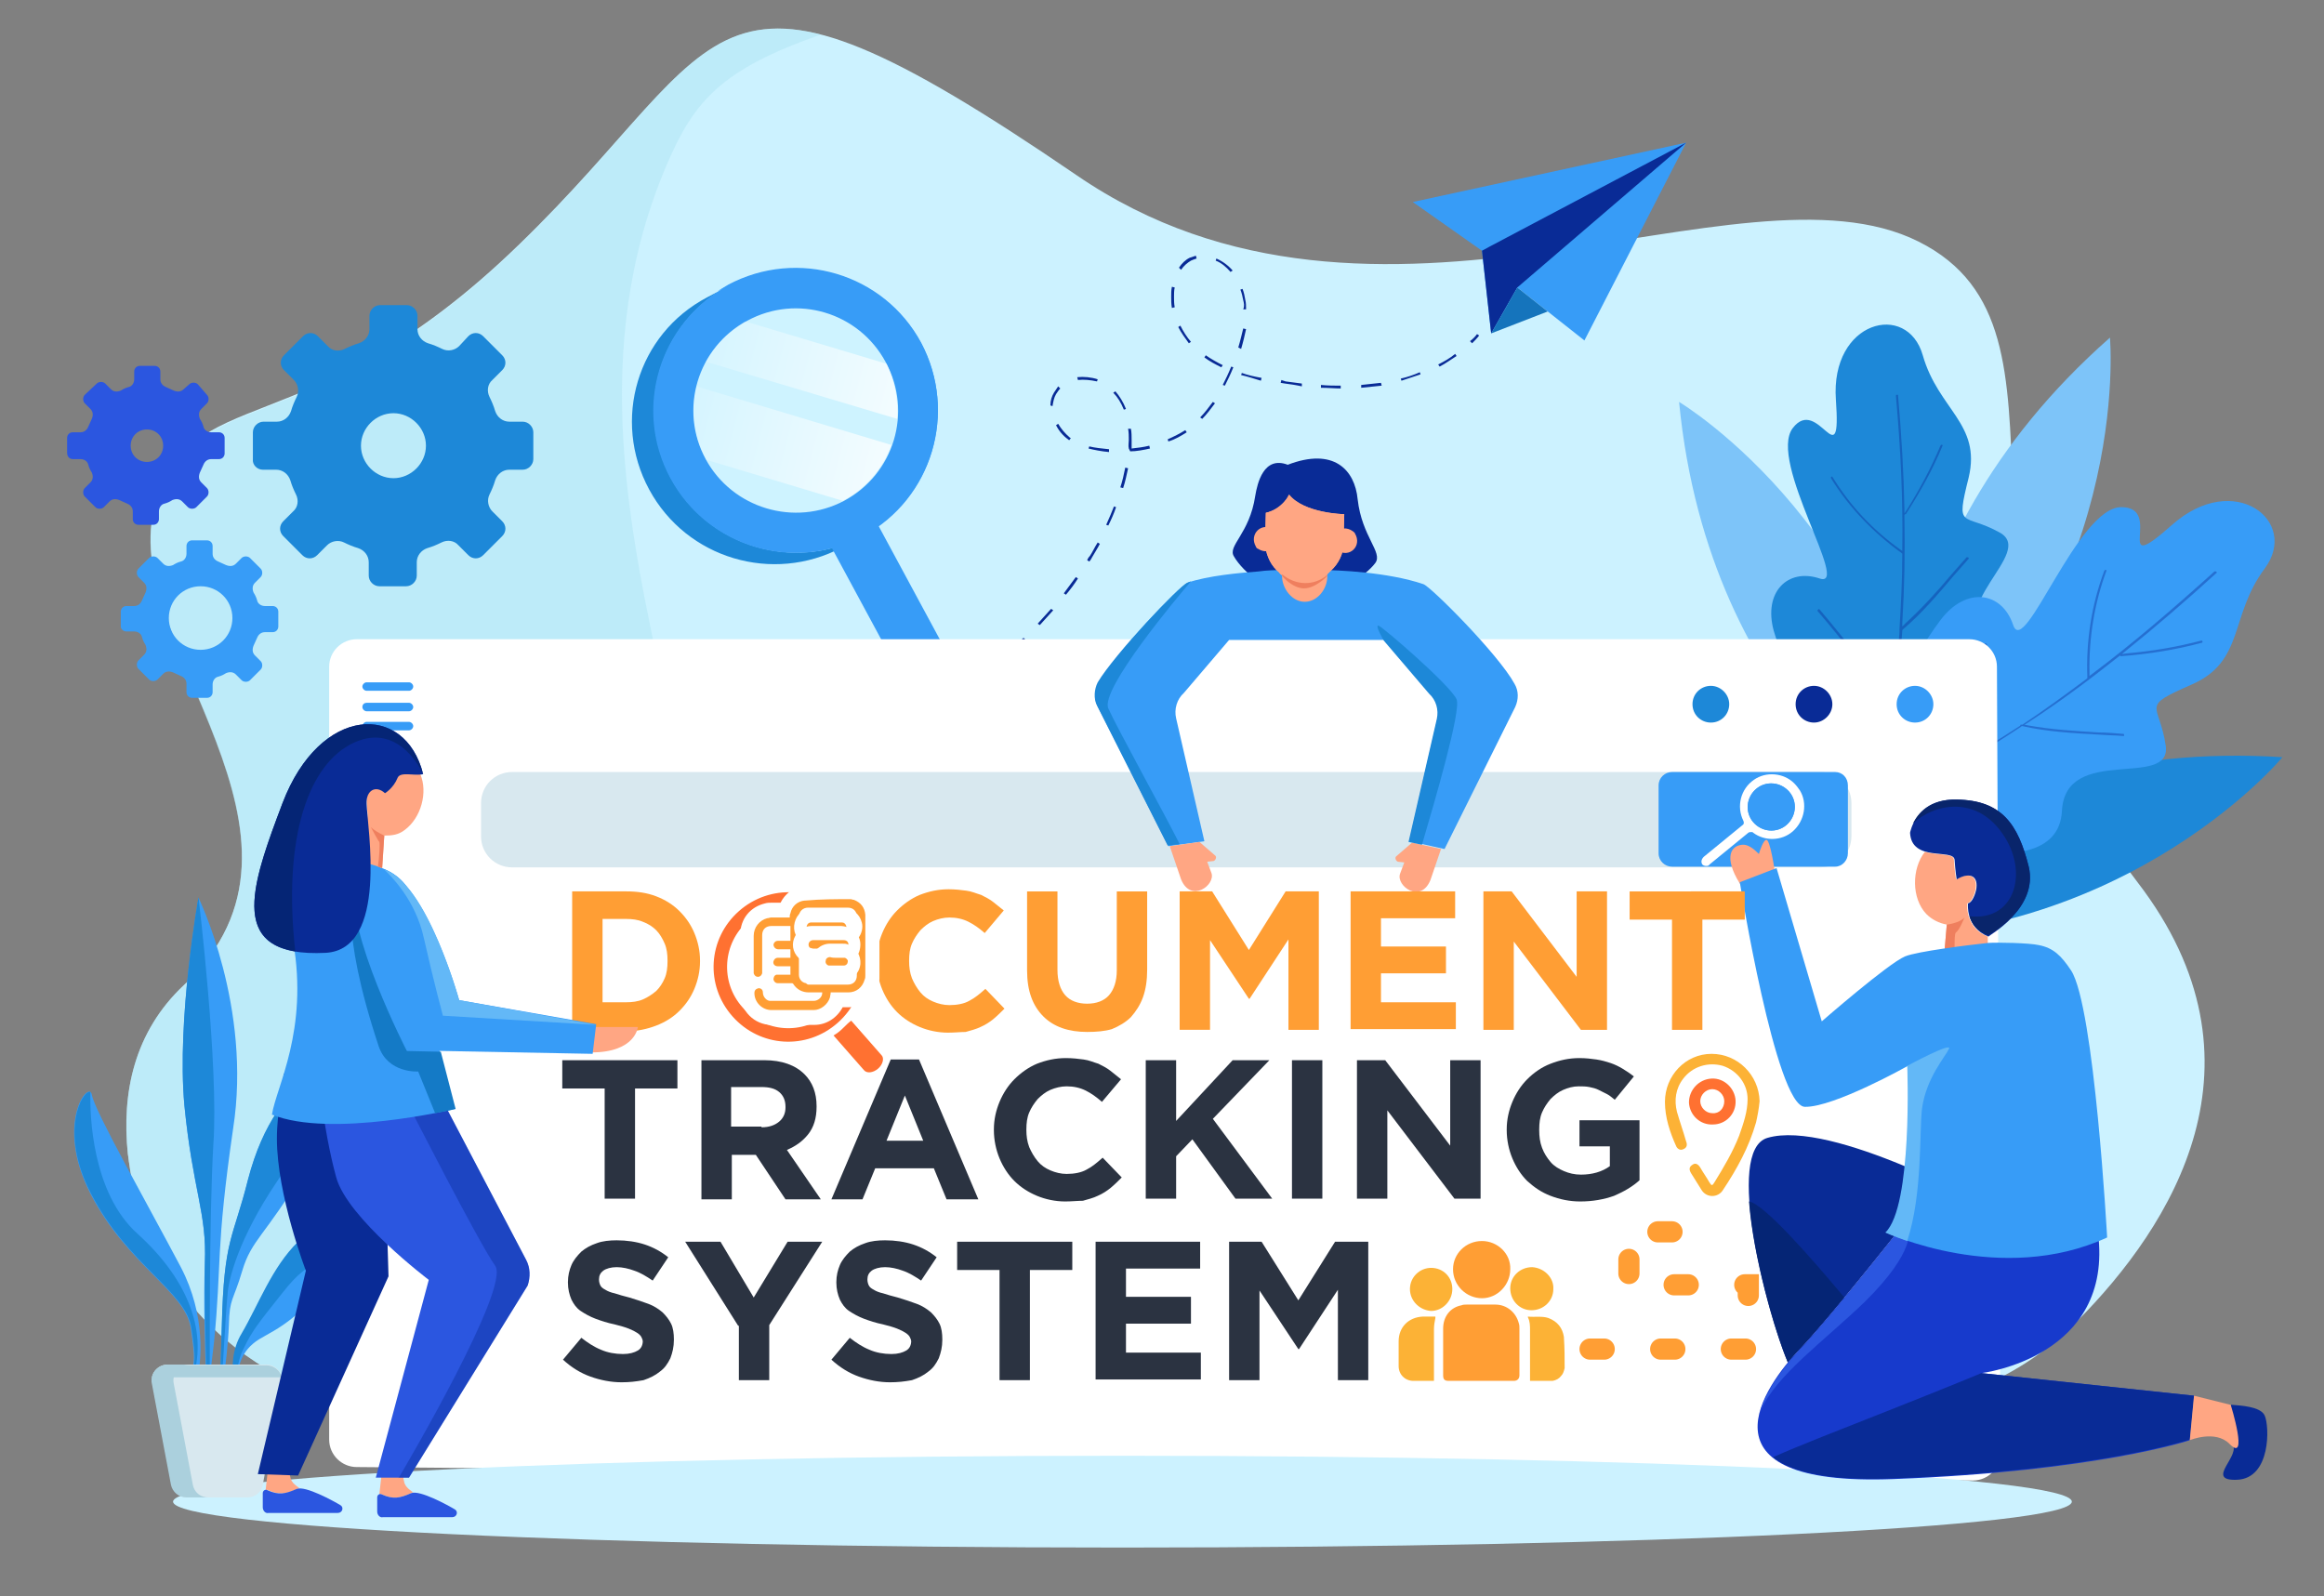 <?xml version="1.0" encoding="utf-8"?>
<!-- Generator: Adobe Illustrator 24.2.1, SVG Export Plug-In . SVG Version: 6.00 Build 0)  -->
<svg version="1.1" id="Layer_1" xmlns="http://www.w3.org/2000/svg" xmlns:xlink="http://www.w3.org/1999/xlink" x="0px" y="0px"
	 viewBox="0 0 329 226" style="enable-background:new 0 0 329 226;" xml:space="preserve">
<rect x="0" y="0" width="329" height="226" fill="#808080" stroke="none"/>
<style type="text/css">
	.st0{fill:#CCF2FF;}
	.st1{opacity:0.48;fill:#ADE4F2;}
	.st2{fill:#379CF7;}
	.st3{fill:#092B96;}
	.st4{fill:#1574BC;}
	.st5{fill:#1D88D8;}
	.st6{opacity:5.000000e-02;fill:#FFFFFF;}
	.st7{fill:url(#SVGID_1_);}
	.st8{fill:url(#SVGID_2_);}
	.st9{fill:#2B56E0;}
	.st10{fill:#7DC4F9;}
	.st11{opacity:0.39;fill:#092B96;}
	.st12{fill:#FFFFFF;}
	.st13{fill:#D8E8EF;}
	.st14{fill-rule:evenodd;clip-rule:evenodd;fill:#379CF7;}
	.st15{fill-rule:evenodd;clip-rule:evenodd;fill:#092B96;}
	.st16{fill-rule:evenodd;clip-rule:evenodd;fill:#FFA683;}
	.st17{fill-rule:evenodd;clip-rule:evenodd;fill:#EF7F5E;}
	.st18{fill:#147AC6;}
	.st19{fill:#052575;}
	.st20{fill:#173ACC;}
	.st21{fill:#FFA683;}
	.st22{fill:#09256B;}
	.st23{fill:#EF7F5E;}
	.st24{fill:#63B8F7;}
	.st25{fill:#ABD0DD;}
	.st26{fill:#FF9E34;}
	.st27{fill:#2B3341;}
	.st28{fill:#FF7131;}
	.st29{display:none;}
	.st30{display:inline;fill:#FF9E34;}
	.st31{display:inline;fill:#FFFFFF;}
	.st32{fill:#FCB236;}
	.st33{fill:none;stroke:#FF9E34;stroke-width:3;stroke-linecap:round;stroke-miterlimit:10;stroke-dasharray:2,8;}
	.st34{opacity:0.4;fill:#092B96;}
</style>
<g>
	<path class="st0" d="M264.7,199.5h-206c-20.2,0-37.7-14.7-40.4-34.7c-0.1-0.5-0.1-0.9-0.2-1.4c-0.9-8.7,0.9-17.3,7.9-23.9
		c22.6-21.2-8.9-48.4-4.2-67.3s21.2-8,51.7-37.6c30.6-29.6,25.8-46.1,78.9-9.8c42.6,29.2,93.8-3.3,119.2,9.4
		c25.4,12.7-0.1,50.3,31,90.7c19.6,25.5,4.9,48.6-8.6,62.2c-4.4,4.5-9.8,7.9-15.6,10C274,198.8,269.4,199.5,264.7,199.5z"/>
	<path class="st1" d="M21.8,72.3c4.7-18.8,21.2-8,51.7-37.6C94.3,14.5,98.7,0.4,116.2,4.9c-14,4.9-17.9,9.3-21.8,18.4
		c-22.3,52.1,23.8,104.4-7.5,127.9c-17.3,13,18.6,31.9,51.3,48.3H58.7c-20.2,0-37.7-14.7-40.4-34.7c-0.1-0.5-0.1-0.9-0.2-1.4
		c-0.9-8.7,0.9-17.3,7.9-23.9C48.6,118.4,17,91.1,21.8,72.3z"/>
</g>
<g>
	<g>
		<g>
			<polygon class="st2" points="200,28.6 238.7,20.2 224.3,48.2 214.8,40.7 211.1,47.2 209.8,35.5 			"/>
			<polygon class="st3" points="210.9,34.9 209.8,35.5 211.1,47.2 214.8,40.7 238.7,20.2 			"/>
		</g>
		<polygon class="st4" points="219.1,44.1 211.1,47.2 214.8,40.7 		"/>
	</g>
	<g>
		<path class="st3" d="M208.4,48.6c0.3-0.3,0.7-0.7,1-1.1l-0.3-0.2c-0.3,0.4-0.6,0.7-1,1L208.4,48.6z"/>
		<path class="st3" d="M106.7,107.3c0.9-0.1,1.9-0.1,2.8-0.2l0,0.4c-0.9,0.1-1.9,0.2-2.9,0.2L106.7,107.3z M112.4,106.6
			c0.9-0.2,1.9-0.3,2.8-0.5l0.1,0.4c-0.9,0.2-1.9,0.4-2.8,0.5L112.4,106.6z M117.9,105.5c0.9-0.2,1.8-0.5,2.7-0.8l0.1,0.3
			c-0.9,0.3-1.8,0.5-2.8,0.8L117.9,105.5z M123.4,103.8c0.9-0.3,1.8-0.7,2.6-1l0.1,0.3c-0.9,0.4-1.8,0.7-2.7,1L123.4,103.8z
			 M128.6,101.6c0.9-0.4,1.7-0.8,2.5-1.3l0.2,0.3c-0.8,0.4-1.7,0.9-2.6,1.3L128.6,101.6z M133.6,98.9c0.8-0.5,1.6-1,2.4-1.5l0.2,0.3
			c-0.8,0.5-1.6,1-2.4,1.5L133.6,98.9z M138.4,95.8c0.8-0.6,1.5-1.1,2.3-1.7l0.2,0.3c-0.7,0.6-1.5,1.2-2.3,1.7L138.4,95.8z
			 M142.8,92.2c0.7-0.6,1.4-1.3,2.1-1.9l0.3,0.3c-0.7,0.7-1.4,1.3-2.1,1.9L142.8,92.2z M146.9,88.3c0.6-0.7,1.3-1.4,1.9-2.1l0.3,0.2
			c-0.6,0.7-1.3,1.4-1.9,2.1L146.9,88.3z M150.6,84c0.6-0.8,1.1-1.5,1.7-2.3l0.3,0.2c-0.5,0.8-1.1,1.6-1.7,2.3L150.6,84z
			 M153.9,79.3c0.1-0.2,0.2-0.4,0.4-0.6c0.4-0.6,0.7-1.3,1.1-1.9l0.3,0.2c-0.3,0.6-0.7,1.2-1.1,1.9c-0.1,0.2-0.2,0.4-0.4,0.6
			L153.9,79.3z M156.6,74.3c0.4-0.9,0.8-1.8,1.1-2.6l0.3,0.1c-0.3,0.9-0.7,1.8-1.1,2.6L156.6,74.3z M158.6,69
			c0.3-0.9,0.5-1.8,0.7-2.8l0.4,0.1c-0.2,0.9-0.4,1.9-0.7,2.8L158.6,69z M154.1,63.5l0.1-0.3c0.8,0.2,1.8,0.3,2.8,0.4l0,0.4
			C155.9,63.9,154.9,63.7,154.1,63.5z M159.8,63.5L159.8,63.5c-0.1-0.4,0-0.8,0-1.2c0-0.5,0-1.1-0.1-1.6l0.4,0
			c0.1,0.5,0.1,1.1,0.1,1.6c0,0.4,0,0.8,0,1.2c0.9-0.1,1.7-0.2,2.5-0.4l0.1,0.4c-0.9,0.2-1.9,0.4-2.8,0.4L159.8,63.5z M165.3,62.2
			c0.9-0.4,1.7-0.8,2.5-1.3l0.2,0.3c-0.8,0.5-1.6,1-2.6,1.3L165.3,62.2z M151.2,62.2c-0.7-0.5-1.3-1.2-1.7-2l0.3-0.2
			c0.4,0.7,1,1.4,1.6,1.9c0.1,0.1,0.1,0.1,0.2,0.1l-0.2,0.3C151.3,62.3,151.3,62.3,151.2,62.2z M169.9,59.1c0.6-0.6,1.2-1.4,1.8-2.2
			l0.3,0.2c-0.6,0.8-1.2,1.6-1.8,2.2L169.9,59.1z M157.6,55.6l0.3-0.2c0.6,0.7,1.1,1.5,1.5,2.5l-0.3,0.1
			C158.7,57,158.2,56.2,157.6,55.6z M148.7,57.4c0-0.7,0.2-1.3,0.5-1.8c0.2-0.3,0.4-0.6,0.6-0.9l0.3,0.3c-0.2,0.2-0.4,0.5-0.6,0.8
			c-0.3,0.5-0.4,1.1-0.5,1.7L148.7,57.4z M187,54.9l0-0.4c1,0.1,1.9,0.1,2.8,0.1l0,0.4C189,55,188,54.9,187,54.9z M192.7,54.5
			c1-0.1,1.9-0.2,2.8-0.3l0.1,0.4c-0.9,0.1-1.9,0.2-2.9,0.3L192.7,54.5z M173.1,54.5c0.4-0.8,0.8-1.6,1.2-2.6l0.3,0.1
			c-0.4,1-0.8,1.8-1.2,2.6L173.1,54.5z M181.9,54.3l-0.6-0.1l0.1-0.4L182,54c0.8,0.1,1.5,0.2,2.3,0.3l0,0.4
			C183.4,54.5,182.7,54.4,181.9,54.3z M152.6,53.8l-0.1-0.4c0.9-0.1,2,0,2.9,0.3l-0.1,0.3C154.4,53.8,153.4,53.7,152.6,53.8z
			 M198.3,53.6c0.9-0.2,1.8-0.5,2.7-0.9l0.1,0.3c-0.9,0.3-1.8,0.6-2.7,0.9L198.3,53.6z M175.7,53.1l0.1-0.3c0.8,0.3,1.7,0.5,2.8,0.7
			l-0.1,0.4C177.5,53.6,176.6,53.3,175.7,53.1z M170.5,50.6l0.2-0.3c0.7,0.5,1.6,1,2.4,1.4l-0.2,0.3
			C172.1,51.6,171.3,51.2,170.5,50.6z M203.6,51.6c0.8-0.4,1.7-0.9,2.4-1.5l0.2,0.3c-0.8,0.5-1.6,1.1-2.4,1.5L203.6,51.6z
			 M175.3,49.2c0.3-1,0.5-1.9,0.7-2.7l0.4,0.1c-0.2,0.9-0.4,1.8-0.7,2.8L175.3,49.2z M166.8,46.3l0.3-0.2c0.4,0.8,0.9,1.6,1.5,2.3
			l-0.3,0.2C167.8,47.9,167.2,47.1,166.8,46.3z M176,42.5c-0.1-0.5-0.2-1-0.4-1.5l0.3-0.1c0.2,0.5,0.3,1,0.4,1.6
			c0.1,0.4,0.1,0.8,0.1,1.3l-0.4,0C176.2,43.3,176.1,42.9,176,42.5z M165.8,42c0-0.5,0-0.9,0.1-1.4l0.4,0.1
			c-0.1,0.4-0.1,0.9-0.1,1.3c0,0.5,0,1,0.1,1.5l-0.4,0.1C165.8,43,165.8,42.5,165.8,42z M172.1,36.9l0.1-0.3c0.9,0.4,1.7,1,2.3,1.7
			l-0.3,0.2C173.6,37.8,172.9,37.2,172.1,36.9z M166.9,37.9c0.4-0.6,0.9-1.1,1.5-1.4c0.3-0.1,0.6-0.2,0.9-0.3l0.1,0.4
			c-0.3,0.1-0.6,0.2-0.8,0.3c-0.5,0.3-1,0.7-1.4,1.3L166.9,37.9z"/>
		<path class="st3" d="M103.3,107.7c0.2,0,0.3,0,0.5,0l0-0.4c-0.5,0-1,0-1.4,0l0,0.4C102.7,107.7,103,107.7,103.3,107.7z"/>
	</g>
</g>
<g>
	<g>
		<g>
			<path class="st5" d="M91.9,69.3c5.3,9.8,17.5,13.4,27.3,8.2c0.5-0.3,1-0.6,1.5-0.9c-9.5,4.1-20.7,0.3-25.7-8.9
				c-5-9.3-2-20.7,6.7-26.4c-0.5,0.2-1,0.5-1.6,0.8C90.2,47.3,86.6,59.5,91.9,69.3z"/>
			<path class="st2" d="M94.9,67.7c5.3,9.8,17.5,13.4,27.3,8.2c9.8-5.3,13.4-17.5,8.2-27.3c-5.3-9.8-17.5-13.4-27.3-8.2
				C93.3,45.7,89.6,57.9,94.9,67.7z M99.9,65c-3.8-7-1.2-15.8,5.9-19.6c7-3.8,15.8-1.2,19.6,5.9c3.8,7,1.2,15.8-5.9,19.6
				C112.5,74.6,103.7,72,99.9,65z"/>
			<path class="st2" d="M120.6,76.6c0.5-0.2,1.1-0.5,1.6-0.8c9.8-5.3,13.4-17.5,8.2-27.3c-5.3-9.8-17.5-13.4-27.3-8.2
				c-0.5,0.3-1,0.6-1.5,0.9c9.5-4.1,20.7-0.3,25.7,8.9C132.3,59.5,129.3,70.9,120.6,76.6z"/>
			<path class="st6" d="M106,45.3c7.1-3.7,15.8-0.9,19.5,6.2c3.7,7.1,0.9,15.8-6.2,19.5c-7.1,3.7-15.8,0.9-19.5-6.2
				C96.1,57.7,98.9,48.9,106,45.3z"/>
			
				<linearGradient id="SVGID_1_" gradientUnits="userSpaceOnUse" x1="541.423" y1="-33.268" x2="575.78" y2="-65.149" gradientTransform="matrix(-0.88 0.475 0.475 0.88 630.932 -169.522)">
				<stop  offset="0" style="stop-color:#FFFFFF"/>
				<stop  offset="1" style="stop-color:#FFFFFF;stop-opacity:0"/>
			</linearGradient>
			<path class="st7" d="M99.9,51.2l27.1,8.1c0.2-2.6-0.3-5.3-1.5-7.8l-20-6C103.1,46.9,101.2,48.9,99.9,51.2z"/>
			
				<linearGradient id="SVGID_2_" gradientUnits="userSpaceOnUse" x1="549.52" y1="-24.543" x2="583.876" y2="-56.424" gradientTransform="matrix(-0.88 0.475 0.475 0.88 630.932 -169.522)">
				<stop  offset="0" style="stop-color:#FFFFFF"/>
				<stop  offset="1" style="stop-color:#FFFFFF;stop-opacity:0"/>
			</linearGradient>
			<path class="st8" d="M99.8,64.7c0.1,0.1,0.1,0.3,0.2,0.4l19.3,5.8c3.3-1.7,5.7-4.6,6.9-7.9l-27.6-8.3
				C97.8,58,98.1,61.5,99.8,64.7z"/>
		</g>
		
			<rect x="126.7" y="71.2" transform="matrix(-0.88 0.475 -0.475 -0.88 289.365 113.384)" class="st2" width="7.3" height="44"/>
	</g>
	<g>
		<g>
			<g>
				<path class="st5" d="M37.2,66.5h1.9c0.9,0,1.7,0.6,2,1.5c0.2,0.7,0.5,1.4,0.8,2c0.4,0.8,0.3,1.8-0.4,2.4l-1.4,1.4
					c-0.6,0.6-0.6,1.5,0,2.1l2.7,2.7c0.6,0.6,1.5,0.6,2.1,0l1.4-1.4c0.6-0.6,1.6-0.8,2.4-0.4c0.6,0.3,1.3,0.6,2,0.8
					c0.9,0.3,1.5,1.1,1.5,2v1.9c0,0.8,0.7,1.5,1.5,1.5h3.8c0.8,0,1.5-0.7,1.5-1.5v-1.9c0-0.9,0.6-1.7,1.5-2c0.7-0.2,1.4-0.5,2-0.8
					c0.8-0.4,1.8-0.3,2.4,0.4l1.4,1.4c0.6,0.6,1.5,0.6,2.1,0l2.7-2.7c0.6-0.6,0.6-1.5,0-2.1l-1.4-1.4c-0.6-0.6-0.8-1.6-0.4-2.4
					c0.3-0.6,0.6-1.3,0.8-2c0.3-0.9,1.1-1.5,2-1.5h1.9c0.8,0,1.5-0.7,1.5-1.5v-3.8c0-0.8-0.7-1.5-1.5-1.5h-1.9c-0.9,0-1.7-0.6-2-1.5
					c-0.2-0.7-0.5-1.4-0.8-2c-0.4-0.8-0.3-1.8,0.4-2.4l1.4-1.4c0.6-0.6,0.6-1.5,0-2.1l-2.7-2.7c-0.6-0.6-1.5-0.6-2.1,0L65,49
					c-0.6,0.6-1.6,0.8-2.4,0.4c-0.6-0.3-1.3-0.6-2-0.8c-0.9-0.3-1.5-1.1-1.5-2v-1.9c0-0.8-0.7-1.5-1.5-1.5h-3.8
					c-0.8,0-1.5,0.7-1.5,1.5v1.9c0,0.9-0.6,1.7-1.5,2c-0.7,0.2-1.4,0.5-2,0.8C48,49.8,47,49.7,46.4,49L45,47.6
					c-0.6-0.6-1.5-0.6-2.1,0l-2.7,2.7c-0.6,0.6-0.6,1.5,0,2.1l1.4,1.4c0.6,0.6,0.8,1.6,0.4,2.4c-0.3,0.6-0.6,1.3-0.8,2
					c-0.3,0.9-1.1,1.5-2,1.5h-1.9c-0.8,0-1.5,0.7-1.5,1.5V65C35.7,65.8,36.4,66.5,37.2,66.5z M51.1,63.1c0-2.5,2.1-4.6,4.6-4.6
					s4.6,2.1,4.6,4.6c0,2.5-2.1,4.6-4.6,4.6S51.1,65.6,51.1,63.1z"/>
			</g>
			<g>
				<path class="st2" d="M17.9,89.4H19c0.5,0,1,0.3,1.1,0.8c0.1,0.4,0.3,0.8,0.5,1.1c0.2,0.5,0.2,1-0.2,1.4l-0.8,0.8
					c-0.3,0.3-0.3,0.9,0,1.2l1.5,1.5c0.3,0.3,0.9,0.3,1.2,0l0.8-0.8c0.4-0.4,0.9-0.4,1.4-0.2c0.4,0.2,0.7,0.3,1.1,0.5
					c0.5,0.2,0.8,0.6,0.8,1.1V98c0,0.5,0.4,0.8,0.8,0.8h2.1c0.5,0,0.8-0.4,0.8-0.8v-1.1c0-0.5,0.3-1,0.8-1.1
					c0.4-0.1,0.8-0.3,1.1-0.5c0.5-0.2,1-0.2,1.4,0.2l0.8,0.8c0.3,0.3,0.9,0.3,1.2,0l1.5-1.5c0.3-0.3,0.3-0.9,0-1.2l-0.8-0.8
					c-0.4-0.4-0.4-0.9-0.2-1.4c0.2-0.4,0.3-0.7,0.5-1.1c0.2-0.5,0.6-0.8,1.1-0.8h1.1c0.5,0,0.8-0.4,0.8-0.8v-2.1
					c0-0.5-0.4-0.8-0.8-0.8h-1.1c-0.5,0-1-0.3-1.1-0.8c-0.1-0.4-0.3-0.8-0.5-1.1c-0.2-0.5-0.2-1,0.2-1.4l0.8-0.8
					c0.3-0.3,0.3-0.9,0-1.2l-1.5-1.5c-0.3-0.3-0.9-0.3-1.2,0l-0.8,0.8c-0.4,0.4-0.9,0.4-1.4,0.2c-0.4-0.2-0.7-0.3-1.1-0.5
					c-0.5-0.2-0.8-0.6-0.8-1.1v-1.1c0-0.5-0.4-0.8-0.8-0.8h-2.1c-0.5,0-0.8,0.4-0.8,0.8v1.1c0,0.5-0.3,1-0.8,1.1
					c-0.4,0.1-0.8,0.3-1.1,0.5c-0.5,0.2-1,0.2-1.4-0.2l-0.8-0.8c-0.3-0.3-0.9-0.3-1.2,0l-1.5,1.5c-0.3,0.3-0.3,0.9,0,1.2l0.8,0.8
					c0.4,0.4,0.4,0.9,0.2,1.4c-0.2,0.4-0.3,0.7-0.5,1.1c-0.2,0.5-0.6,0.8-1.1,0.8h-1.1c-0.5,0-0.8,0.4-0.8,0.8v2.1
					C17.1,89.1,17.5,89.4,17.9,89.4z M23.9,87.5c0-2.5,2-4.5,4.5-4.5c2.5,0,4.5,2,4.5,4.5c0,2.5-2,4.5-4.5,4.5
					C25.9,92,23.9,90,23.9,87.5z"/>
			</g>
		</g>
		<g>
			<path class="st9" d="M10.3,65h1.1c0.5,0,1,0.3,1.1,0.8c0.1,0.4,0.3,0.8,0.5,1.1c0.2,0.5,0.2,1-0.2,1.4L12,69.1
				c-0.3,0.3-0.3,0.9,0,1.2l1.5,1.5c0.3,0.3,0.9,0.3,1.2,0l0.8-0.8c0.4-0.4,0.9-0.4,1.4-0.2c0.4,0.2,0.7,0.3,1.1,0.5
				c0.5,0.2,0.8,0.6,0.8,1.1v1.1c0,0.5,0.4,0.8,0.8,0.8h2.1c0.5,0,0.8-0.4,0.8-0.8v-1.1c0-0.5,0.3-1,0.8-1.1
				c0.4-0.1,0.8-0.3,1.1-0.5c0.5-0.2,1-0.2,1.4,0.2l0.8,0.8c0.3,0.3,0.9,0.3,1.2,0l1.5-1.5c0.3-0.3,0.3-0.9,0-1.2l-0.8-0.8
				c-0.4-0.4-0.4-0.9-0.2-1.4c0.2-0.4,0.3-0.7,0.5-1.1c0.2-0.5,0.6-0.8,1.1-0.8h1.1c0.5,0,0.8-0.4,0.8-0.8V62c0-0.5-0.4-0.8-0.8-0.8
				h-1.1c-0.5,0-1-0.3-1.1-0.8c-0.1-0.4-0.3-0.8-0.5-1.1c-0.2-0.5-0.2-1,0.2-1.4l0.8-0.8c0.3-0.3,0.3-0.9,0-1.2L28,54.4
				c-0.3-0.3-0.9-0.3-1.2,0L26,55.1c-0.4,0.4-0.9,0.4-1.4,0.2c-0.4-0.2-0.7-0.3-1.1-0.5c-0.5-0.2-0.8-0.6-0.8-1.1v-1.1
				c0-0.5-0.4-0.8-0.8-0.8h-2.1c-0.5,0-0.8,0.4-0.8,0.8v1.1c0,0.5-0.3,1-0.8,1.1c-0.4,0.1-0.8,0.3-1.1,0.5c-0.5,0.2-1,0.2-1.4-0.2
				l-0.8-0.8c-0.3-0.3-0.9-0.3-1.2,0L12,55.9c-0.3,0.3-0.3,0.9,0,1.2l0.8,0.8c0.4,0.4,0.4,0.9,0.2,1.4c-0.2,0.4-0.3,0.7-0.5,1.1
				c-0.2,0.5-0.6,0.8-1.1,0.8h-1.1c-0.5,0-0.8,0.4-0.8,0.8v2.1C9.5,64.7,9.9,65,10.3,65z M18.5,63.1c0-1.3,1-2.3,2.3-2.3
				c1.3,0,2.3,1,2.3,2.3c0,1.3-1,2.3-2.3,2.3C19.5,65.4,18.5,64.4,18.5,63.1z"/>
		</g>
	</g>
</g>
<g>
	<path class="st5" d="M255.8,132.5c0,0,21.6-28.2,67.3-25.3C323.2,107.2,298.9,136.2,255.8,132.5z"/>
	<path class="st10" d="M269,113.3c0,0-4.7-35.2,29.7-65.5C298.7,47.8,302.1,85.4,269,113.3z"/>
	<path class="st10" d="M272.4,117.8c0,0-30.4-16.5-34.7-60.9C237.7,56.9,269.3,75.8,272.4,117.8z"/>
	<g>
		<g>
			<path class="st5" d="M265.5,115.3c0,0,25.4-15.6,16.1-23.5c-6.9-5.9,6.7-13.5,1.5-16.4c-5.2-2.9-6.3-0.2-4.4-7.8
				c1.8-7.6-4.3-9.6-6.5-17.3c-2.2-7.7-13.1-4.9-12.3,6.3c0.8,11.2-2.5-0.7-6.1,4c-3.6,4.7,8.3,22.8,3.8,21.3
				c-4.5-1.5-8,1.9-6.5,7.4C254.9,102.1,265.5,115.3,265.5,115.3z"/>
			<path class="st11" d="M264.6,120.9c0,0,0.1-0.1,0.1-0.1c1.7-8.6,3.8-20,4.6-31.5l0-0.1l0.1-0.1c2.6-2.2,4.9-4.9,7.1-7.5
				c0.7-0.8,1.5-1.7,2.2-2.5c0,0,0-0.1,0-0.1c0-0.1-0.2-0.1-0.2-0.1c0,0,0,0-0.1,0c-0.7,0.8-1.4,1.6-2.2,2.5c-2,2.4-4.2,4.8-6.5,6.9
				l-0.4,0.4l0-0.5c0.3-4.9,0.4-9.8,0.3-15.2l0-0.1c0,0,0.1-0.1,0.1-0.1c0,0,0,0,0.1,0c2-3.1,3.8-6.3,5.2-9.7c0-0.1,0-0.1,0-0.1
				c-0.1,0-0.1-0.1-0.2,0c0,0,0,0-0.1,0.1c-1.3,3.1-2.9,6.1-4.7,9l-0.4,0.6l0-0.7c-0.1-5.1-0.4-10.3-0.9-16c0-0.1,0-0.1,0-0.1
				c0,0-0.1,0-0.2,0c-0.1,0-0.1,0.1-0.1,0.2c0.7,7.8,1,14.8,0.9,21.5l0,0.4l-0.3-0.2c-3.9-2.8-7.1-6.2-9.6-10.3c0,0-0.1-0.1-0.1,0
				c-0.1,0-0.1,0.1-0.1,0.1c0,0,0,0.1,0,0.1c2.6,4.2,6,7.7,10,10.6l0.1,0.1l0,0.1c0,3.8-0.2,7.2-0.4,10.6l0,0.1l0,0c0,0,0,0.1,0,0.1
				l0,0.1l0,0.1c-0.2,3-0.5,6.2-1,9.6l-0.1,0.6l-0.3-0.5c-3.1-4.5-6.4-8.8-9.9-12.9c-0.1-0.1-0.1-0.1-0.2,0c-0.1,0-0.1,0.1-0.1,0.1
				c0,0,0,0.1,0,0.1c3.7,4.3,7.2,8.9,10.4,13.6l0,0.1l0,0.1c-0.8,6.1-1.9,12.7-3.5,20.7c0,0.1,0,0.1,0,0.1
				C264.4,121,264.5,121,264.6,120.9L264.6,120.9z"/>
		</g>
	</g>
	<g>
		<g>
			<path class="st2" d="M262.1,116.3c0,0,29.2,11.2,29.8-1.5c0.5-9.5,15.5-3,14.7-9.2c-0.9-6.2-3.8-5.4,3.7-8.7
				c7.5-3.3,5.3-9.7,10.3-16.4c5-6.7-4.3-14-13.1-6.2c-8.8,7.8-1-2.5-7.2-2.5c-6.2,0-13.7,21.5-15.3,16.7c-1.6-4.8-6.7-5.5-10.3-0.7
				C266.3,99,262.1,116.3,262.1,116.3z"/>
			<path class="st11" d="M256.8,119.2c0,0,0.1,0,0.1,0c8.3-4.1,19.1-9.6,29.2-16.3l0.1-0.1l0.1,0c3.5,0.8,7.2,1,10.8,1.2
				c1.2,0.1,2.3,0.1,3.5,0.2c0.1,0,0.1,0,0.1-0.1c0-0.1,0-0.2-0.1-0.2c0,0,0,0-0.1,0c-1.1-0.1-2.3-0.2-3.4-0.2
				c-3.3-0.2-6.7-0.4-10-1l-0.5-0.1l0.5-0.3c4.3-2.8,8.5-5.9,12.9-9.4l0.1-0.1c0,0,0.1,0.1,0.1,0.1c0,0,0,0,0.1,0
				c3.9-0.3,7.7-0.9,11.4-1.9c0.1,0,0.1-0.1,0.1-0.1c0-0.1,0-0.2-0.1-0.2c0,0-0.1,0-0.1,0c-3.4,0.9-7,1.5-10.5,1.8l-0.7,0.1l0.6-0.5
				c4.1-3.3,8.3-6.9,12.8-11c0.1,0,0-0.1,0-0.1c0,0-0.1-0.1-0.1-0.1c-0.1,0-0.1,0-0.2,0c-6.1,5.5-11.7,10.3-17.3,14.5l-0.4,0.3
				l0-0.4c-0.1-5,0.7-9.9,2.4-14.5c0-0.1,0-0.1,0-0.1c-0.1,0-0.1,0-0.2,0c0,0-0.1,0.1-0.1,0.1c-1.8,4.8-2.6,9.9-2.4,15.1l0,0.1
				l-0.1,0.1c-3.2,2.4-6.1,4.5-9.1,6.5l-0.1,0l-0.1,0c-0.1,0-0.1,0-0.1,0.1l0,0.1l-0.1,0c-2.6,1.7-5.5,3.5-8.7,5.3l-0.5,0.3l0.2-0.6
				c1.8-5.4,3.3-10.9,4.4-16.5c0-0.1,0-0.1-0.1-0.2c-0.1,0-0.1,0-0.2,0c0,0,0,0-0.1,0.1c-1.2,5.8-2.8,11.6-4.7,17.3l0,0.1l-0.1,0
				c-5.6,3.2-11.8,6.5-19.5,10.3c-0.1,0-0.1,0.1-0.1,0.1C256.7,119.1,256.8,119.1,256.8,119.2L256.8,119.2z"/>
		</g>
	</g>
</g>
<path class="st12" d="M50.5,90.5h228.3c2.1,0,3.9,1.7,3.9,3.9l0.5,111.3c0,2.1-1.7,3.9-3.9,3.9l-228.8-1.9c-2.1,0-3.9-1.7-3.9-3.9
	V94.4C46.6,92.2,48.4,90.5,50.5,90.5z"/>
<path class="st13" d="M72.5,109.3h185.2c2.4,0,4.4,1.9,4.4,4.4v4.7c0,2.4-1.9,4.4-4.4,4.4H72.5c-2.4,0-4.4-1.9-4.4-4.4v-4.7
	C68.1,111.2,70.1,109.3,72.5,109.3z"/>
<path class="st2" d="M236.7,109.3h23.1c1,0,1.8,0.8,1.8,1.9v9.6c0,1-0.8,1.9-1.8,1.9h-23.1c-1,0-1.9-0.8-1.9-1.9v-9.6
	C234.8,110.1,235.7,109.3,236.7,109.3z"/>
<g>
	<path class="st14" d="M51.9,96.6h6c0.3,0,0.6,0.3,0.6,0.6l0,0c0,0.3-0.3,0.6-0.6,0.6h-6c-0.3,0-0.6-0.3-0.6-0.6l0,0
		C51.3,96.9,51.6,96.6,51.9,96.6z"/>
	<path class="st14" d="M51.9,99.5h6c0.3,0,0.6,0.3,0.6,0.6l0,0c0,0.3-0.3,0.6-0.6,0.6h-6c-0.3,0-0.6-0.3-0.6-0.6l0,0
		C51.3,99.7,51.6,99.5,51.9,99.5z"/>
	<path class="st14" d="M51.9,102.2h6c0.3,0,0.6,0.3,0.6,0.6l0,0c0,0.3-0.3,0.6-0.6,0.6h-6c-0.3,0-0.6-0.3-0.6-0.6l0,0
		C51.3,102.5,51.6,102.2,51.9,102.2z"/>
</g>
<g>
	<path class="st2" d="M268.5,99.7c0,1.5,1.2,2.6,2.6,2.6c1.5,0,2.6-1.2,2.6-2.6s-1.2-2.6-2.6-2.6C269.7,97.1,268.5,98.2,268.5,99.7z
		"/>
	<path class="st3" d="M254.2,99.7c0,1.5,1.2,2.6,2.6,2.6s2.6-1.2,2.6-2.6s-1.2-2.6-2.6-2.6S254.2,98.2,254.2,99.7z"/>
	<path class="st5" d="M239.6,99.7c0,1.5,1.2,2.6,2.6,2.6c1.5,0,2.6-1.2,2.6-2.6s-1.2-2.6-2.6-2.6C240.8,97.1,239.6,98.2,239.6,99.7z
		"/>
</g>
<path class="st0" d="M24.5,212.6c0-3.6,60.2-6.5,134.4-6.5c74.2,0,134.4,2.9,134.4,6.5c0,3.6-60.2,6.5-134.4,6.5
	C84.6,219.1,24.5,216.2,24.5,212.6z"/>
<g>
	<path class="st15" d="M177.7,70.2c0.3-1.8,1.2-5.7,4.6-4.4c6.5-2.5,9.5,0.7,9.9,4.9c0.6,5.3,3.6,7.5,2.5,9
		c-1.4,1.9-5.7,4.7-10.1,4.8c-4.6,0.1-8.7-3.6-9.9-5.7C173.7,77.3,176.9,75.6,177.7,70.2z"/>
	<g>
		<path class="st14" d="M155.5,96.8c2.3-4.3,11.6-13.9,12.6-14.3c2.9-1,7.4-1.4,10.1-1.6c1.8-0.3,6.7-0.2,6.7-0.2l2,0
			c2.5,0,9.6,0.3,14.6,2c1,0.3,10.6,9.9,12.9,14.1c0.6,1,0.6,2.2,0.1,3.3l-10,20.1l-5-1.1l4-17.4c0.3-1.3-0.1-2.7-1.1-3.6l-6.4-7.5
			h-9H174l-6.4,7.5c-1,0.9-1.4,2.3-1.1,3.6l4,17.4l-5.1,0.7l-10-19.8C154.9,99.1,154.9,97.8,155.5,96.8z"/>
		<path class="st16" d="M199.9,119.3l-2.2,1.9c-0.3,0.2-0.1,0.7,0.2,0.8l0.9,0.1l-0.6,1.6c-0.6,1.7,2.9,4.3,4.3,0.9l1.5-4.4
			L199.9,119.3z"/>
		<path class="st16" d="M169.8,119.2l2.2,1.9c0.3,0.2,0.1,0.7-0.2,0.8l-0.9,0.1l0.6,1.6c0.6,1.7-2.9,4.3-4.3,0.9l-1.6-4.7
			L169.8,119.2z"/>
	</g>
	<g>
		<g>
			<path class="st16" d="M179.2,72.6l-0.1,4.1c0,1.5,0.6,3,1.6,4c0.2,0.2,0.4,0.3,0.5,0.5c1.9,1.8,4.8,1.9,6.7,0.1l0.5-0.5
				c1.1-1,1.8-2.4,1.8-3.9l0.1-4.1c0,0-5.7-0.1-7.9-2.8C182.6,70,181.5,72.1,179.2,72.6z"/>
			<path class="st16" d="M179.2,72.6l-0.1,4.1c0,1.5,0.6,3,1.6,4c0.2,0.2,0.4,0.3,0.5,0.5c1.9,1.8,4.8,1.9,6.7,0.1l0.5-0.5
				c1.1-1,1.8-2.4,1.8-3.9l0.1-4.1c0,0-5.7-0.1-7.8-2.8C182.6,70,181.5,72.1,179.2,72.6z"/>
			<path class="st16" d="M189,77.6c-1.1-1.8,0.8-3.6,2.5-2.4c0.1,0.1,0.3,0.2,0.3,0.3c1.1,1.8-0.8,3.6-2.5,2.4
				C189.2,77.9,189,77.8,189,77.6z"/>
			<path class="st16" d="M177.8,77.4c-1-1.7,0.7-3.5,2.4-2.5c0.2,0.1,0.4,0.3,0.5,0.5c0.9,1.7-0.9,3.4-2.6,2.3
				C178,77.7,177.8,77.5,177.8,77.4z"/>
		</g>
	</g>
	<path class="st16" d="M181.5,81.6c0-1.8,1.4-3.2,3.2-3.2c1.8,0,3.2,1.4,3.2,3.2c0,1.8-1.4,3.6-3.2,3.6
		C182.9,85.2,181.5,83.3,181.5,81.6z"/>
	<path class="st17" d="M187.9,81.4c0,0.1,0,0.1,0,0.1c0,0.1-1.7,1.8-3.3,1.8c-1.6,0-3.1-1.7-3.1-1.8c0-0.1,0-0.1,0-0.2
		C183.4,82.9,186,83,187.9,81.4z"/>
	<path class="st5" d="M199.4,119.2l4-17.4c0.3-1.3-0.1-2.7-1.1-3.6l-6.4-7.5c0,0-1.4-2.4-0.7-2.1c0.7,0.3,10.1,8.4,11,10.4
		c0.7,1.5-3.1,14.5-4.9,20.6L199.4,119.2z"/>
	<path class="st5" d="M168.1,82.5c0.2-0.1,0.3-0.1,0.5-0.2c-1.8,2.1-12.9,15.3-11.7,18c1.1,2.5,8,15,10.1,19.2l-1.7,0.2l-10-19.8
		c-0.5-1-0.4-2.3,0.1-3.3C157.8,92.6,167,82.9,168.1,82.5z"/>
</g>
<g>
	<path class="st12" d="M241,122.4c0.1,0.1,0.3,0.2,0.5,0.2c0.2,0,0.4,0,0.5-0.2l5.5-4.5c0.1-0.1,0.3-0.1,0.5-0.1
		c0.1,0,0.1,0,0.2,0.1c1.6,1.2,4,1.2,5.6-0.2c1.7-1.5,2.1-4,1-5.8c-0.2-0.3-0.5-0.7-0.8-1c-1.5-1.5-4-1.7-5.7-0.5
		c-1.9,1.3-2.5,3.8-1.5,5.8c0.1,0.2,0.1,0.5-0.1,0.6l-5.5,4.5C240.8,121.7,240.8,122.1,241,122.4z M248.6,111.7
		c1.4-1.2,3.5-1,4.7,0.4c1.2,1.4,1,3.5-0.4,4.7c-1.4,1.2-3.5,1-4.7-0.4C247,115,247.2,112.9,248.6,111.7z"/>
	<path class="st2" d="M248.6,111.7c1.4-1.2,3.5-1,4.7,0.4c1.2,1.4,1,3.5-0.4,4.7c-1.4,1.2-3.5,1-4.7-0.4
		C247,115,247.2,112.9,248.6,111.7z"/>
</g>
<path class="st2" d="M286.9,162.7c-0.8-8.4-2-17.5-3.6-19.9c-0.8-1.2-1.5-2.1-2.4-2.6c0,0,0,0,0,0s7.6,4.9,10.8,12.4
	C293.2,156.2,290.3,159.8,286.9,162.7z"/>
<path class="st18" d="M283.3,141.9c-1.4-1.1-2.4-1.7-2.4-1.7s0,0,0,0c0.9,0.6,1.6,1.4,2.4,2.6c1.6,2.4,2.8,11.5,3.6,19.9
	c0.8-0.7,1.6-1.4,2.4-2.2C288.9,155.4,287.6,146.5,283.3,141.9z"/>
<g>
	<g>
		<g>
			<path class="st3" d="M281.7,170.9l-0.7,1.9l-10.3-1c0,0-11.3,14.4-16,19.3c-0.5,0.5-1,1.1-1.6,1.8c-3-7.2-9-30-2.9-31.8
				C259.3,158.4,281.7,170.9,281.7,170.9z"/>
			<path class="st19" d="M261.1,183.7c-2.4,2.9-4.8,5.7-6.4,7.4c-0.5,0.5-1,1.1-1.6,1.8c-1.9-4.5-4.9-15-5.5-22.8
				C249.7,170.4,256.6,178.3,261.1,183.7z"/>
		</g>
		<g>
			<path class="st20" d="M270.7,171.8c0,0-11.3,14.4-16,19.3c-4.7,4.9-15.4,19.4,13.4,18.3c28.8-1.1,41.9-5.5,41.9-5.5l0.6-6.3
				l-30.1-3.2c0,0,18.8-2.2,16.5-19.9L270.7,171.8z"/>
			<path class="st9" d="M270.2,174l-0.5-0.9c-2.9,3.7-11.1,14-14.9,18c-1.8,1.9-4.6,5.3-5.6,8.7c2.2-5.1,9-9.9,14.8-15.5
				C271.4,177,270.2,174,270.2,174z"/>
			<path class="st3" d="M315.8,198.9c0,0,0.1,0,0.3,0c1,0.1,3.9,0.2,4.5,1.5c0.7,1.5,0.9,8.9-3.9,9.1c-4.8,0.2,0.9-3.6-0.8-5.2
				L315.8,198.9z"/>
			<path class="st3" d="M310.6,197.6l-30.1-3.2c0,0-3.3,1.4-13.4,5.4c-6.1,2.4-12.5,4.9-16.1,6.5c2.6,2.1,7.8,3.4,17.1,3
				c28.8-1.1,41.9-5.5,41.9-5.5L310.6,197.6z"/>
			<path class="st21" d="M310,203.9c0,0,3.6-1.5,5.6,0.5c2.8,2.9,0.2-5.5,0.2-5.5l-5.2-1.3L310,203.9z"/>
		</g>
		<path class="st21" d="M246.6,119.6c0.8-0.1,1.6,0.5,2.4,1.3c0.2-0.7,0.6-1.8,1-2c0.6-0.3,1.3,4.8,1.3,4.8l-0.4-0.4
			c0.1,0.1,0.1,0.2,0.1,0.2l-4.3,2.2C244.1,121.9,244.7,119.8,246.6,119.6z"/>
		<g>
			<path class="st21" d="M275.3,134.4l0.3-3.5c-1.1-0.2-2.1-0.7-2.9-1.5c-2.1-2.2-2.1-6.4-0.2-8.8c1.8,0.5,4.1,0.2,4.1,1.1
				c0.1,1.6,0.3,2.8,0.3,2.8c1.5-0.9,3-0.8,2.8,1.2c-0.1,0.8-0.6,2.1-1.2,2.2c0,0-0.4,3.4,2.9,4.7c0,0,0,0,0,0l0,1.2L275.3,134.4z"
				/>
			<path class="st3" d="M287.2,122.7c-1.5-6-3.8-9.4-10.2-9.5c-5.8-0.1-6.6,4.7-6.6,4.7c0.2,4.2,6.1,2.2,6.3,3.8
				c0.1,1.6,0.3,2.8,0.3,2.8c1.5-0.9,3-0.8,2.8,1.2c-0.1,0.8-0.6,2.1-1.2,2.2c0,0-0.4,3.4,2.9,4.7
				C281.4,132.5,288.6,128.7,287.2,122.7z"/>
			<path class="st22" d="M287.2,122.7c-1.5-6-3.8-9.4-10.2-9.5c-3.9-0.1-5.5,2-6.2,3.4c2.8-2.7,9.1-4.3,13,1.9
				c3.4,5.4,1.2,12-5,11.2c0.3,1,1,2.1,2.6,2.7C281.4,132.5,288.6,128.7,287.2,122.7z"/>
			<path class="st23" d="M276.9,132c0.5-0.3,1.2-2.1,1.2-2.1c-0.7,0.8-2.5,1-2.5,1l-0.3,3.5l1.4-0.1
				C276.7,133.1,276.7,132.2,276.9,132z"/>
		</g>
		<path class="st2" d="M298.3,175.2c0,0-1.8-32.7-5.1-37.8c-1.4-2.1-2.5-3.2-4.6-3.6c-1.3-0.3-5.9-0.4-7.2-0.3
			c-2.8,0.3-10,1.2-11.7,1.9c-2.4,1-11.8,9.2-11.8,9.2l-6.4-21.7l-5.2,2c0,0,5.1,31.7,9.2,31.8c4.1,0.1,14.6-5.8,14.6-5.8
			s0.8,19.9-3.1,23.6C267,174.5,283.3,182.1,298.3,175.2z"/>
	</g>
	<path class="st24" d="M275.9,148.5c0.6-1.1-5.9,2.4-5.9,2.4s0.8,19.9-3.1,23.6c0,0,1.1,0.5,3.1,1.2c2.2-6.7,1.7-15.7,2.1-18.8
		C272.7,152.6,275.4,149.6,275.9,148.5z"/>
</g>
<g>
	<g>
		<g>
			<path class="st2" d="M13,155c0.4,2.3,7.9,15.5,12.6,24.4c3.6,6.9,2.9,13.5,2.3,16h-0.9c0.5-3.1,0.7-2.6,0-7.4
				c-0.8-5.2-9-8.9-14.2-19C7.7,159,12.6,152.8,13,155z"/>
			<path class="st2" d="M30.3,190c-0.3,2.5-0.5,4.2-0.6,5.4h-0.5c-0.2-4.3-0.4-11.6-0.2-16.5c0.3-7.2-1.7-10.2-2.9-22.4
				c-1.1-12.2,2-29.4,2-29.4s7.6,15.5,4.9,32.7C30.5,177,31.4,179,30.3,190z"/>
			<path class="st2" d="M32.4,187.6c-0.1,2.7-0.5,6.1-0.8,7.9h-0.5c0.1-1.3,0.2-3.6,0.3-7.7c0.3-12.5,1.6-12.3,3.7-20.7
				c2.2-8.4,5.6-11.8,9.3-16c0,0,3.7,6-1.5,14.9c-5.3,8.9-7.3,9.5-8.6,13.9C33,184.3,32.5,183.7,32.4,187.6z"/>
			<path class="st2" d="M33.7,195.4h-0.5c-0.3-1.7-0.3-4.3,1.1-6.6c2.4-4.1,4.3-9.4,8-13c5.1-4.8,8.6-16.9,8.6-16.9
				s2.7,10.7-2.5,19.2c-5.1,8.5-9.4,10.1-11.7,11.5C34.1,191.2,33.6,193.6,33.7,195.4z"/>
		</g>
		<path class="st5" d="M29.7,195.4L29.7,195.4l-0.5-1.7c-0.1-4.3-0.3-10.5-0.2-14.9c0.3-7.2-1.7-10.2-2.9-22.4
			c-1.1-12.2,2-29.4,2-29.4s2.9,24,2.1,35.1C29.6,172.4,29.7,192.5,29.7,195.4z"/>
		<path class="st5" d="M12.8,154.6c-0.1,3.2,0.2,14.3,6.7,20.1c7.5,6.8,9.9,14.3,7.7,20.7h-0.1c0.5-3.1,0.7-2.6,0-7.4
			c-0.8-5.2-9-8.9-14.2-19C8.3,160.2,11.7,154.2,12.8,154.6z"/>
		<path class="st5" d="M31.4,195.4h-0.3c0.1-1.3,0.2-3.6,0.3-7.7c0.3-12.5,1.6-12.3,3.7-20.7c2.2-8.4,5.6-11.8,9.3-16
			c0,0,0.2,8.3-5.2,16.3c-5.4,8-6.9,13.9-7,16.1C32,185.2,31.6,192.8,31.4,195.4z"/>
		<path class="st5" d="M33.5,195.4h-0.4c-0.3-1.7-0.3-4.3,1.1-6.6c2.4-4.1,4.3-9.4,8-13c5.1-4.8,8.6-16.9,8.6-16.9
			s-0.2,13.7-4.1,17.7c-4,4-3.9,2.8-7,6.8c-3.1,3.9-4,5-5.2,7.5C33.7,192.4,33.5,194.3,33.5,195.4z"/>
	</g>
	<path class="st13" d="M23.7,193.2h14c1.4,0,2.5,1.3,2.2,2.7l-2.7,14.3c-0.2,1.1-1.1,1.8-2.2,1.8h-8.5c-1.1,0-2-0.8-2.2-1.8
		l-2.7-14.3C21.2,194.5,22.3,193.2,23.7,193.2z"/>
	<path class="st25" d="M21.5,195c0.2-1,1.1-1.7,2.2-1.7h14c1.1,0,2,0.8,2.2,1.7H21.5z"/>
	<path class="st25" d="M23.7,193.2h3.1c-1.4,0-2.5,1.3-2.2,2.7l2.7,14.3c0.2,1.1,1.1,1.8,2.2,1.8h-3.1c-1.1,0-2-0.8-2.2-1.8
		l-2.7-14.3C21.2,194.5,22.3,193.2,23.7,193.2z"/>
</g>
<g>
	<g>
		<path class="st26" d="M81,126.2h7.7c1.5,0,2.9,0.2,4.2,0.7c1.3,0.5,2.4,1.2,3.3,2.1c0.9,0.9,1.6,1.9,2.1,3.1
			c0.5,1.2,0.8,2.5,0.8,3.9v0.1c0,1.4-0.3,2.7-0.8,3.9c-0.5,1.2-1.2,2.2-2.1,3.1c-0.9,0.9-2,1.6-3.3,2.1c-1.3,0.5-2.7,0.8-4.2,0.8
			H81V126.2z M88.6,141.9c0.9,0,1.7-0.1,2.4-0.4c0.7-0.3,1.3-0.7,1.9-1.2c0.5-0.5,0.9-1.1,1.2-1.8c0.3-0.7,0.4-1.5,0.4-2.4V136
			c0-0.9-0.1-1.7-0.4-2.4c-0.3-0.7-0.7-1.4-1.2-1.9c-0.5-0.5-1.1-0.9-1.9-1.2c-0.7-0.3-1.5-0.4-2.4-0.4h-3.3v11.8H88.6z"/>
		<path class="st26" d="M134.2,146.2c-1.4,0-2.8-0.3-4-0.8c-1.2-0.5-2.3-1.2-3.2-2.1c-0.9-0.9-1.6-2-2.1-3.2c-0.5-1.2-0.8-2.6-0.8-4
			V136c0-1.4,0.3-2.7,0.8-3.9c0.5-1.2,1.2-2.3,2.1-3.2c0.9-0.9,2-1.7,3.2-2.2c1.3-0.5,2.6-0.8,4.1-0.8c0.9,0,1.8,0.1,2.5,0.2
			c0.8,0.1,1.4,0.4,2.1,0.6c0.6,0.3,1.2,0.6,1.7,1c0.5,0.4,1,0.8,1.5,1.2l-2.7,3.2c-0.8-0.7-1.5-1.2-2.3-1.6
			c-0.8-0.4-1.7-0.6-2.7-0.6c-0.8,0-1.6,0.2-2.3,0.5c-0.7,0.3-1.3,0.8-1.8,1.3c-0.5,0.6-0.9,1.2-1.2,1.9c-0.3,0.7-0.4,1.5-0.4,2.4
			v0.1c0,0.8,0.1,1.6,0.4,2.4c0.3,0.7,0.7,1.4,1.2,2c0.5,0.6,1.1,1,1.8,1.3s1.5,0.5,2.3,0.5c1.1,0,2.1-0.2,2.8-0.6
			c0.8-0.4,1.5-1,2.3-1.7l2.7,2.8c-0.5,0.5-1,1-1.6,1.5c-0.5,0.4-1.1,0.8-1.8,1.1c-0.6,0.3-1.4,0.5-2.1,0.7
			C136,146.1,135.2,146.2,134.2,146.2z"/>
		<path class="st26" d="M153.9,146.1c-2.6,0-4.7-0.7-6.2-2.2c-1.5-1.5-2.3-3.6-2.3-6.5v-11.2h4.3v11.1c0,1.6,0.4,2.8,1.1,3.6
			c0.7,0.8,1.8,1.2,3.1,1.2c1.3,0,2.4-0.4,3.1-1.2c0.7-0.8,1.1-2,1.1-3.5v-11.2h4.3v11.1c0,1.5-0.2,2.8-0.6,3.9
			c-0.4,1.1-1,2-1.7,2.8c-0.7,0.7-1.7,1.3-2.7,1.7C156.4,146,155.2,146.1,153.9,146.1z"/>
		<path class="st26" d="M166.9,126.2h4.7l5.2,8.3l5.2-8.3h4.7v19.6h-4.3V133l-5.5,8.4h-0.1l-5.5-8.3v12.7h-4.3V126.2z"/>
		<path class="st26" d="M191.2,126.2H206v3.8h-10.5v4h9.2v3.8h-9.2v4.1h10.6v3.8h-14.9V126.2z"/>
		<path class="st26" d="M210,126.2h4l9.2,12.1v-12.1h4.3v19.6h-3.7l-9.5-12.5v12.5H210V126.2z"/>
		<path class="st26" d="M236.7,130.2h-6v-4H247v4h-6v15.6h-4.3V130.2z"/>
	</g>
	<g>
		<path class="st27" d="M88,195.7c-1.5,0-3-0.3-4.4-0.8c-1.4-0.5-2.7-1.3-3.9-2.4l2.6-3.1c0.9,0.7,1.8,1.3,2.8,1.7
			c0.9,0.4,2,0.6,3.1,0.6c0.9,0,1.6-0.2,2.1-0.5c0.5-0.3,0.7-0.8,0.7-1.4V190c0-0.3-0.1-0.5-0.2-0.7c-0.1-0.2-0.3-0.4-0.6-0.6
			c-0.3-0.2-0.7-0.4-1.2-0.6c-0.5-0.2-1.2-0.4-2-0.6c-1-0.2-1.9-0.5-2.7-0.8c-0.8-0.3-1.5-0.7-2.1-1.1c-0.6-0.4-1-1-1.3-1.6
			c-0.3-0.7-0.5-1.5-0.5-2.4v-0.1c0-0.9,0.2-1.7,0.5-2.4c0.3-0.7,0.8-1.3,1.4-1.9c0.6-0.5,1.3-0.9,2.2-1.2c0.8-0.3,1.8-0.4,2.8-0.4
			c1.4,0,2.8,0.2,4,0.6c1.2,0.4,2.3,1,3.3,1.8l-2.2,3.3c-0.9-0.6-1.7-1.1-2.6-1.4c-0.8-0.3-1.7-0.5-2.5-0.5c-0.8,0-1.5,0.2-1.9,0.5
			c-0.4,0.3-0.6,0.7-0.6,1.2v0.1c0,0.3,0.1,0.6,0.2,0.8c0.1,0.2,0.3,0.4,0.7,0.6c0.3,0.2,0.8,0.4,1.3,0.5c0.6,0.2,1.3,0.4,2.1,0.6
			c1,0.3,1.9,0.6,2.7,0.9c0.8,0.3,1.4,0.7,2,1.2c0.5,0.5,0.9,1,1.2,1.6c0.3,0.6,0.4,1.4,0.4,2.2v0.1c0,1-0.2,1.8-0.5,2.6
			c-0.4,0.8-0.8,1.4-1.5,1.9c-0.6,0.5-1.4,0.9-2.3,1.2C90,195.6,89.1,195.7,88,195.7z"/>
		<path class="st27" d="M104.5,187.7l-7.5-11.9h5l4.7,7.9l4.8-7.9h4.9l-7.5,11.8v7.8h-4.3V187.7z"/>
		<path class="st27" d="M126,195.7c-1.5,0-3-0.3-4.4-0.8c-1.4-0.5-2.7-1.3-3.9-2.4l2.6-3.1c0.9,0.7,1.8,1.3,2.8,1.7
			c0.9,0.4,2,0.6,3.1,0.6c0.9,0,1.6-0.2,2.1-0.5c0.5-0.3,0.7-0.8,0.7-1.4V190c0-0.3-0.1-0.5-0.2-0.7c-0.1-0.2-0.3-0.4-0.6-0.6
			c-0.3-0.2-0.7-0.4-1.2-0.6c-0.5-0.2-1.2-0.4-2-0.6c-1-0.2-1.9-0.5-2.7-0.8c-0.8-0.3-1.5-0.7-2.1-1.1c-0.6-0.4-1-1-1.3-1.6
			c-0.3-0.7-0.5-1.5-0.5-2.4v-0.1c0-0.9,0.2-1.7,0.5-2.4c0.3-0.7,0.8-1.3,1.4-1.9c0.6-0.5,1.3-0.9,2.2-1.2c0.8-0.3,1.8-0.4,2.8-0.4
			c1.4,0,2.8,0.2,4,0.6c1.2,0.4,2.3,1,3.3,1.8l-2.2,3.3c-0.9-0.6-1.7-1.1-2.6-1.4c-0.8-0.3-1.7-0.5-2.5-0.5c-0.8,0-1.5,0.2-1.9,0.5
			c-0.4,0.3-0.6,0.7-0.6,1.2v0.1c0,0.3,0.1,0.6,0.2,0.8c0.1,0.2,0.3,0.4,0.7,0.6c0.3,0.2,0.8,0.4,1.3,0.5c0.6,0.2,1.3,0.4,2.1,0.6
			c1,0.3,1.9,0.6,2.7,0.9c0.8,0.3,1.4,0.7,2,1.2c0.5,0.5,0.9,1,1.2,1.6c0.3,0.6,0.4,1.4,0.4,2.2v0.1c0,1-0.2,1.8-0.5,2.6
			c-0.4,0.8-0.8,1.4-1.5,1.9c-0.6,0.5-1.4,0.9-2.3,1.2C128,195.6,127.1,195.7,126,195.7z"/>
		<path class="st27" d="M141.5,179.8h-6v-4h16.3v4h-6v15.6h-4.3V179.8z"/>
		<path class="st27" d="M155.1,175.8h14.8v3.8h-10.5v4h9.2v3.8h-9.2v4.1H170v3.8h-14.9V175.8z"/>
		<path class="st27" d="M173.9,175.8h4.7l5.2,8.3l5.2-8.3h4.7v19.6h-4.3v-12.8l-5.5,8.4h-0.1l-5.5-8.3v12.7h-4.3V175.8z"/>
	</g>
	<g>
		<g>
			<path class="st27" d="M85.6,154.1h-6v-4h16.3v4h-6v15.6h-4.3V154.1z"/>
			<path class="st27" d="M99.2,150.1h9c2.5,0,4.4,0.7,5.7,2c1.1,1.1,1.7,2.6,1.7,4.5v0.1c0,1.6-0.4,2.9-1.2,3.9
				c-0.8,1-1.8,1.7-3,2.2l4.8,7h-5l-4.2-6.3h-0.1h-3.3v6.3h-4.3V150.1z M107.8,159.6c1.1,0,1.9-0.3,2.5-0.8c0.6-0.5,0.9-1.2,0.9-2
				v-0.1c0-0.9-0.3-1.6-0.9-2.1c-0.6-0.5-1.4-0.7-2.5-0.7h-4.3v5.6H107.8z"/>
			<path class="st27" d="M126.1,150h4l8.4,19.8H134l-1.8-4.4h-8.3l-1.8,4.4h-4.4L126.1,150z M130.7,161.5l-2.6-6.4l-2.6,6.4H130.7z"
				/>
			<path class="st27" d="M150.8,170.1c-1.4,0-2.8-0.3-4-0.8c-1.2-0.5-2.3-1.2-3.2-2.1c-0.9-0.9-1.6-2-2.1-3.2
				c-0.5-1.2-0.8-2.6-0.8-4v-0.1c0-1.4,0.3-2.7,0.8-3.9c0.5-1.2,1.2-2.3,2.1-3.2c0.9-0.9,2-1.7,3.2-2.2c1.3-0.5,2.6-0.8,4.1-0.8
				c0.9,0,1.8,0.1,2.5,0.2c0.8,0.1,1.4,0.4,2.1,0.6c0.6,0.3,1.2,0.6,1.7,1c0.5,0.4,1,0.8,1.5,1.2l-2.7,3.2c-0.8-0.7-1.5-1.2-2.3-1.6
				c-0.8-0.4-1.7-0.6-2.7-0.6c-0.8,0-1.6,0.2-2.3,0.5c-0.7,0.3-1.3,0.8-1.8,1.3c-0.5,0.6-0.9,1.2-1.2,1.9c-0.3,0.7-0.4,1.5-0.4,2.4
				v0.1c0,0.8,0.1,1.6,0.4,2.4c0.3,0.7,0.7,1.4,1.2,2c0.5,0.6,1.1,1,1.8,1.3c0.7,0.3,1.5,0.5,2.3,0.5c1.1,0,2.1-0.2,2.8-0.6
				c0.8-0.4,1.5-1,2.3-1.7l2.7,2.8c-0.5,0.5-1,1-1.6,1.5c-0.5,0.4-1.1,0.8-1.8,1.1c-0.6,0.3-1.4,0.5-2.1,0.7
				C152.6,170,151.7,170.1,150.8,170.1z"/>
			<path class="st27" d="M162.2,150.1h4.3v8.6l8-8.6h5.2l-8,8.3l8.4,11.3h-5.2l-6.1-8.4l-2.3,2.4v6h-4.3V150.1z"/>
			<path class="st27" d="M182.9,150.1h4.3v19.6h-4.3V150.1z"/>
			<path class="st27" d="M192.1,150.1h4l9.2,12.1v-12.1h4.3v19.6h-3.7l-9.5-12.5v12.5h-4.3V150.1z"/>
			<path class="st27" d="M223.7,170.1c-1.5,0-2.9-0.3-4.2-0.8c-1.3-0.5-2.3-1.2-3.3-2.1c-0.9-0.9-1.6-2-2.1-3.2
				c-0.5-1.2-0.8-2.6-0.8-4v-0.1c0-1.4,0.3-2.7,0.8-3.9c0.5-1.2,1.2-2.3,2.1-3.2c0.9-0.9,2-1.7,3.3-2.2c1.3-0.5,2.6-0.8,4.1-0.8
				c0.9,0,1.7,0.1,2.4,0.2c0.7,0.1,1.4,0.3,2,0.5c0.6,0.2,1.2,0.5,1.7,0.8c0.5,0.3,1.1,0.7,1.6,1.1l-2.7,3.3
				c-0.4-0.3-0.7-0.6-1.1-0.8c-0.4-0.2-0.8-0.4-1.2-0.6c-0.4-0.2-0.8-0.3-1.3-0.4c-0.5-0.1-1-0.1-1.5-0.1c-0.8,0-1.5,0.2-2.2,0.5
				c-0.7,0.3-1.3,0.8-1.8,1.3c-0.5,0.6-0.9,1.2-1.2,1.9c-0.3,0.7-0.4,1.5-0.4,2.4v0.1c0,0.9,0.1,1.7,0.4,2.5c0.3,0.8,0.7,1.4,1.2,2
				c0.5,0.6,1.2,1,1.9,1.3c0.7,0.3,1.5,0.5,2.4,0.5c1.6,0,3-0.4,4.1-1.2v-2.8h-4.3v-3.7h8.5v8.5c-1,0.9-2.2,1.6-3.6,2.2
				C227.1,169.8,225.5,170.1,223.7,170.1z"/>
		</g>
	</g>
	<path class="st28" d="M104.6,129c-4.4,3.9-4.8,10.5-0.9,14.9c3.9,4.4,10.5,4.8,14.9,0.9c4.4-3.9,4.8-10.5,0.9-14.9
		C115.7,125.5,109,125.1,104.6,129z M117.3,143.4c-3.6,3.2-9.1,2.8-12.2-0.8c-3.2-3.6-2.8-9.1,0.8-12.2c3.6-3.2,9.1-2.8,12.2,0.8
		C121.3,134.7,120.9,140.2,117.3,143.4z"/>
	<path class="st28" d="M119.3,145.6c-0.4,0.4-0.8,0.7-1.3,1l4.3,4.9c0.4,0.5,1.3,0.4,2-0.2l0,0c0.7-0.6,0.9-1.5,0.5-1.9l-4.3-4.9
		C120.1,144.8,119.7,145.2,119.3,145.6z"/>
	<g>
		<g>
			<g>
				<path class="st26" d="M109.2,144.1c-1.9,0-3.4-1.5-3.4-3.4c0-0.8,0.5-1.4,1.1-1.6c-0.6-0.2-1-0.6-1.1-1.2c0-0.1,0-0.3,0-0.4
					l0-5.1c0-1.7,1.1-3.1,2.7-3.4c0.2,0,0.5-0.1,0.7-0.1l1.8,0c0.4-1.3,1.4-2.2,2.7-2.4l0.1,0l0.2,0h6.4l0.3,0.1
					c0.2,0,0.3,0.1,0.5,0.1c1.3,0.5,2.1,1.5,2.3,2.9l0,0.2v8.6l0,0.2c0,0.2,0,0.3-0.1,0.5c-0.4,1.5-1.7,2.6-3.3,2.6
					c-0.3,0-1.6,0-1.6,0c-0.4,1.5-1.8,2.5-3.3,2.5l-3.3,0L109.2,144.1z M107.9,139.1c0.7,0.2,1.1,0.8,1.1,1.5c0,0.2,0.1,0.3,0.2,0.3
					l3.1,0c-0.2-0.2-0.4-0.4-0.6-0.6l-1.6,0c-0.8,0-1.5-0.6-1.6-1.4c0-0.1,0-0.1,0-0.2C108.3,138.9,108.1,139,107.9,139.1z
					 M114.5,129.6c-0.2,0-0.3,0.1-0.3,0.3v8.3c0,0.2,0.1,0.2,0.2,0.3c0.1,0,0.1,0,0.2,0c0,0,5.5,0,5.5,0c0.2,0,0.3-0.1,0.3-0.3
					c0-2.8,0-5.5,0-8.3c0-0.2-0.1-0.3-0.3-0.3l-2.3,0L114.5,129.6z M109,137.5C109,137.5,109,137.4,109,137.5
					C109,137.4,109,137.4,109,137.5C109,137.4,109,137.5,109,137.5z M109,135C109,135,109,135,109,135C109,135,109,134.9,109,135
					L109,135z M109.3,132c-0.2,0-0.3,0.1-0.3,0.3v0.2c0.3-0.3,0.7-0.4,1.1-0.4l0.8,0V132h-0.8H109.3z"/>
				<path class="st12" d="M120.4,127.3c0.2,0,0.3,0.1,0.5,0.1c1,0.4,1.5,1.1,1.6,2.1c0,0.1,0,0.1,0,0.1c0,2.8,0,5.6,0,8.5
					c0,0.2,0,0.4-0.1,0.6c-0.3,1.1-1.2,1.8-2.3,1.8c-0.3,0-0.6,0-0.9,0c-0.4,0-0.9,0-1.3,0c0,0,0,0-0.1,0c0,0,0,0-0.1,0
					c0,0-0.1,0-0.1,0c0,0.3-0.1,0.5-0.1,0.7c-0.3,1-1.3,1.8-2.3,1.8c-1.1,0-2.1,0-3.2,0c-0.9,0-1.9,0-2.8,0c-1.3,0-2.4-1.1-2.4-2.4
					c0-0.4,0.2-0.6,0.6-0.7c0,0,0,0,0,0c0.3,0,0.6,0.2,0.6,0.6c0,0.7,0.6,1.2,1,1.2c0.1,0,0.1,0,0.2,0c1.2,0,2.3,0,3.5,0
					c0.8,0,1.7,0,2.5,0c0.6,0,1.2-0.5,1.2-1.1c0,0,0-0.1,0-0.1c0,0-0.1,0-0.1,0c0,0,0,0-0.1,0c-0.1,0-0.2,0-0.2,0
					c-0.2,0-0.4,0-0.6,0c-0.3,0-0.6,0-0.9,0c-0.9,0-1.7-0.4-2.2-1.2c-0.1-0.1-0.1-0.1-0.2-0.1c0,0,0,0,0,0c-0.4,0-0.7,0-1.1,0
					c-0.3,0-0.6,0-0.9,0c-0.3,0-0.5-0.2-0.6-0.5c0-0.3,0.1-0.6,0.4-0.7c0.1,0,0.2,0,0.3,0c0.6,0,1.1,0,1.7,0c0,0,0,0,0,0
					c0-0.4,0-0.8,0-1.2c0,0-0.1,0-0.1,0c0,0,0,0-0.1,0c0,0,0,0,0,0c-0.3,0-0.6,0-0.9,0c-0.2,0-0.4,0-0.7,0c-0.4,0-0.7-0.3-0.6-0.7
					c0.1-0.3,0.3-0.5,0.6-0.5c0.2,0,0.5,0,0.7,0c0.3,0,0.6,0,0.9,0c0,0,0,0,0,0c0,0,0,0,0.1,0c0,0,0.1,0,0.1,0c0-0.4,0-0.8,0-1.2
					c-0.1,0-0.1,0-0.2,0c0,0-0.1,0-0.1,0c-0.3,0-0.6,0-0.8,0c-0.2,0-0.4,0-0.6,0c-0.4,0-0.7-0.3-0.7-0.7c0.1-0.3,0.3-0.5,0.6-0.5
					c0.2,0,0.5,0,0.7,0c0.3,0,0.6,0,0.9,0c0,0,0,0,0,0c0,0,0,0,0.1,0c0,0,0.1,0,0.1,0c0-0.7,0-1.4,0-2.1c-0.1,0-0.1,0-0.2,0
					c-0.5,0-1,0-1.5,0c-0.3,0-0.6,0-1,0c-0.8,0-1.3,0.5-1.3,1.3c0,1.7,0,3.4,0,5.1c0,0.1,0,0.2,0,0.3c-0.1,0.3-0.3,0.5-0.6,0.5
					c0,0,0,0,0,0c-0.3,0-0.5-0.2-0.6-0.5c0-0.1,0-0.1,0-0.2c0-1.7,0-3.4,0-5.1c0-1.2,0.8-2.2,1.9-2.5c0.2,0,0.4-0.1,0.5-0.1
					c0.4,0,0.8,0,1.2,0c0.4,0,0.9,0,1.3,0c0.1,0,0.1,0,0.2,0c0-0.2,0-0.4,0.1-0.6c0.2-1,1-1.7,2-1.8c0,0,0.1,0,0.1,0
					C116.2,127.3,118.3,127.3,120.4,127.3 M114.5,139.4c0.1,0,0.2,0,0.3,0c0,0,0,0,0,0c1,0,2,0,2.9,0c0.8,0,1.5,0,2.3,0
					c0.8,0,1.3-0.5,1.3-1.3c0-2.8,0-5.5,0-8.3c0-0.8-0.5-1.3-1.3-1.3c-0.9,0-1.9,0-2.8,0c-0.9,0-1.8,0-2.8,0c-0.7,0-1.3,0.5-1.3,1.3
					c0,1.4,0,2.8,0,4.1c0,1.4,0,2.8,0,4.1c0,0.6,0.4,1.1,1,1.2C114.3,139.4,114.4,139.4,114.5,139.4 M120.6,125.3h-0.3h-6.2h-0.3
					l-0.2,0.1c-1.4,0.3-2.5,1.2-3.1,2.4c-0.4,0-0.8,0-1.2,0c-0.3,0-0.7,0-1,0.1c-2.1,0.5-3.5,2.2-3.5,4.4c0,1.3,0,2.7,0,4l0,1.1
					c0,0.2,0,0.4,0,0.6c0.1,0.4,0.2,0.8,0.5,1.1c-0.3,0.4-0.5,1-0.5,1.6c0,2.4,2,4.4,4.4,4.4c1,0,1.9,0,2.9,0c1.1,0,2.1,0,3.2,0
					c1.7,0,3.2-1,4-2.5c0.3,0,0.6,0,0.9,0c2,0,3.8-1.4,4.2-3.4c0-0.2,0.1-0.4,0.1-0.6l0-0.1l0-0.2v-0.2v-8.5v-0.2l0-0.2l0,0l0-0.1
					l0,0c-0.2-1.8-1.2-3.1-2.9-3.7c-0.2-0.1-0.5-0.1-0.6-0.2l-0.1,0L120.6,125.3L120.6,125.3z M115.2,130.6l2,0l2.1,0
					c0,2.3,0,4.5,0,6.8l-1.5,0l-2.6,0c0-0.7,0-1.5,0-2.2l0-1.2l0-1.2L115.2,130.6L115.2,130.6z"/>
			</g>
			<g class="st29">
				<path class="st30" d="M114.5,140.4c-0.2,0-0.4,0-0.5,0c-1.1-0.2-1.8-1.1-1.8-2.2v-8.3c0-1.3,1-2.3,2.3-2.3l5.6,0
					c1.3,0,2.3,1,2.3,2.3c0,2.8,0,5.5,0,8.3c0,1.3-1,2.3-2.3,2.3L114.5,140.4z"/>
				<path class="st31" d="M117.2,128.6c0.9,0,1.9,0,2.8,0c0.8,0,1.3,0.5,1.3,1.3c0,2.8,0,5.5,0,8.3c0,0.8-0.5,1.3-1.3,1.3
					c-0.7,0-1.5,0-2.3,0c-1,0-2,0-2.9,0c0,0,0,0,0,0c-0.1,0-0.2,0-0.3,0c-0.1,0-0.2,0-0.4,0c-0.6-0.1-1-0.6-1-1.2c0-1.4,0-2.8,0-4.1
					c0-1.4,0-2.8,0-4.1c0-0.8,0.5-1.3,1.3-1.3C115.4,128.6,116.3,128.6,117.2,128.6 M116.2,131.9c0.4,0,0.7,0,1.1,0c0,0,0,0,0,0
					c0.4,0,0.8,0,1.2,0c0.3,0,0.6,0,0.9,0c0.4,0,0.7-0.4,0.6-0.8c-0.1-0.3-0.3-0.5-0.6-0.5c-0.4,0-0.8,0-1.1,0c-0.4,0-0.9,0-1.3,0
					c0,0,0,0,0,0c-0.3,0-0.6,0-0.9,0c-0.3,0-0.6,0-0.9,0c-0.3,0-0.5,0.2-0.6,0.5c-0.1,0.3,0,0.5,0.3,0.7c0.1,0.1,0.3,0.1,0.4,0.1
					C115.5,131.9,115.8,131.9,116.2,131.9 M117,133.1c-0.3,0-0.7,0-1,0c-0.3,0-0.7,0-1,0c-0.3,0-0.5,0.2-0.6,0.4
					c-0.1,0.2,0,0.5,0.2,0.7c0.1,0.1,0.3,0.1,0.4,0.1c0.8,0,1.6,0,2.4,0c0.6,0,1.3,0,1.9,0c0.4,0,0.7-0.3,0.7-0.6
					c0-0.4-0.3-0.6-0.7-0.6c-0.3,0-0.6,0-0.9,0c-0.4,0-0.8,0-1.3,0C117.2,133.1,117.1,133.1,117,133.1 M118,136.8c0.2,0,0.3,0,0.5,0
					c0,0,0,0,0,0c0.2,0,0.4,0,0.6,0c0.1,0,0.3,0,0.4,0c0.3,0,0.5-0.2,0.5-0.5c0-0.3-0.2-0.6-0.4-0.6c-0.1,0-0.1,0-0.2,0
					c-0.4,0-0.7,0-1.1,0c-0.3,0-0.5,0-0.8,0c-0.3,0-0.6,0.2-0.6,0.5c0,0.3,0.1,0.6,0.4,0.7c0.1,0,0.2,0,0.3,0
					C117.8,136.8,117.9,136.8,118,136.8 M117.2,126.6l-2.8,0c-1.9,0-3.3,1.4-3.3,3.3l0,2.9l0,1.2l0,1.2c0,1,0,2,0,2.9
					c0,1.6,1.1,2.9,2.7,3.2c0.3,0,0.5,0.1,0.7,0.1l0.2,0l0.1,0l2.9,0l2.3,0c1.9,0,3.3-1.4,3.3-3.3c0-2.8,0-5.5,0-8.3
					c0-1.9-1.4-3.3-3.3-3.3L117.2,126.6L117.2,126.6z"/>
			</g>
			<g>
				<path class="st26" d="M115.1,132.9c-0.3,0-0.6-0.1-0.8-0.2c-0.6-0.3-1-1.1-0.8-1.8c0.2-0.7,0.8-1.2,1.5-1.2l4.4,0
					c0.8,0,1.4,0.5,1.6,1.2c0.1,0.5,0,1-0.3,1.4c-0.3,0.4-0.8,0.6-1.3,0.6l-3.2,0C115.8,132.9,115.5,132.9,115.1,132.9z"/>
				<path class="st12" d="M115.9,130.6c0.3,0,0.6,0,0.9,0c0,0,0,0,0,0c0.4,0,0.9,0,1.3,0c0.4,0,0.8,0,1.1,0c0.3,0,0.5,0.2,0.6,0.5
					c0.1,0.4-0.2,0.8-0.6,0.8c-0.3,0-0.6,0-0.9,0c-0.4,0-0.8,0-1.3,0c0,0,0,0,0,0c-0.4,0-0.7,0-1.1,0c-0.3,0-0.7,0-1,0
					c-0.1,0-0.3,0-0.4-0.1c-0.2-0.1-0.3-0.4-0.3-0.7c0.1-0.3,0.3-0.5,0.6-0.5C115.3,130.6,115.6,130.6,115.9,130.6 M115.9,128.6
					c-0.3,0-0.6,0-0.9,0c-1.2,0-2.2,0.8-2.5,2c-0.3,1.2,0.2,2.4,1.3,2.9c0.4,0.2,0.8,0.3,1.3,0.3c0.4,0,0.7,0,1.1,0l0.6,0l0.5,0
					l0.6,0l0.6,0c0.3,0,0.6,0,0.9,0c0.8,0,1.6-0.4,2.1-1c0.5-0.6,0.7-1.5,0.5-2.2c-0.3-1.2-1.3-2-2.6-2l-1.1,0l-0.7,0l-0.6,0l-0.5,0
					L115.9,128.6L115.9,128.6z"/>
			</g>
			<g>
				<path class="st26" d="M117.6,135.3c-0.8,0-1.6,0-2.5,0c-0.3,0-0.7-0.1-1-0.3c-0.6-0.4-0.8-1.1-0.6-1.8c0.2-0.6,0.8-1.1,1.5-1.1
					l4.3,0c0.9,0,1.6,0.7,1.7,1.6c0,0.4-0.1,0.8-0.4,1.2c-0.3,0.3-0.7,0.5-1.2,0.5L117.6,135.3z"/>
				<path class="st12" d="M118.5,133.1c0.3,0,0.6,0,0.9,0c0.4,0,0.7,0.2,0.7,0.6c0,0.4-0.3,0.6-0.7,0.6c-0.6,0-1.3,0-1.9,0
					c-0.8,0-1.6,0-2.4,0c-0.1,0-0.3-0.1-0.4-0.1c-0.2-0.1-0.3-0.4-0.2-0.7c0.1-0.2,0.3-0.4,0.6-0.4c0.3,0,0.6,0,1,0
					c0.4,0,0.7,0,1.1,0c0,0,0.1,0,0.1,0C117.7,133.1,118.1,133.1,118.5,133.1 M118.5,131.1l-0.7,0l-0.6,0l-0.1,0l-0.6,0l-0.6,0
					c-0.3,0-0.6,0-1,0c-1.1,0-2.1,0.7-2.5,1.8c-0.4,1.1,0,2.3,1,3c0.5,0.3,1,0.5,1.5,0.5c0.8,0,1.6,0,2.4,0l1.9,0
					c0.7,0,1.4-0.3,1.9-0.8c0.5-0.5,0.7-1.2,0.7-1.9c0-1.4-1.2-2.5-2.7-2.6L118.5,131.1L118.5,131.1z"/>
			</g>
			<g>
				<path class="st26" d="M117.6,137.8c-0.2,0-0.3,0-0.6-0.1c-0.8-0.2-1.2-1-1.1-1.8c0.1-0.8,0.8-1.4,1.6-1.4h1.9
					c0.2,0,0.3,0,0.5,0.1c0.7,0.2,1.2,1,1.1,1.7c-0.1,0.8-0.7,1.4-1.5,1.4c0,0,0,0,0,0l-1.5,0L117.6,137.8z"/>
				<path class="st12" d="M118.3,135.6c0.4,0,0.7,0,1.1,0c0.1,0,0.1,0,0.2,0c0.3,0.1,0.5,0.4,0.4,0.6c0,0.3-0.3,0.5-0.5,0.5
					c-0.1,0-0.3,0-0.4,0c-0.2,0-0.4,0-0.6,0c0,0,0,0,0,0c-0.2,0-0.3,0-0.5,0c-0.1,0-0.3,0-0.4,0c-0.1,0-0.2,0-0.3,0
					c-0.3-0.1-0.5-0.4-0.4-0.7c0-0.3,0.3-0.5,0.6-0.5C117.8,135.6,118.1,135.6,118.3,135.6 M118.3,133.6c-0.3,0-0.5,0-0.8,0
					c-1.3,0-2.4,1-2.6,2.2c-0.2,1.3,0.6,2.5,1.8,2.9c0.3,0.1,0.6,0.1,0.8,0.1c0.1,0,0.3,0,0.4,0l0.2,0l0.2,0h2v-0.2
					c0.8-0.4,1.4-1.1,1.5-2.1c0.1-1.2-0.6-2.4-1.8-2.8c-0.2-0.1-0.5-0.1-0.8-0.1l-0.2,0L118.3,133.6L118.3,133.6z"/>
			</g>
		</g>
	</g>
	<g>
		<path class="st28" d="M239.1,156.1c0-1.8,1.4-3.3,3.2-3.4c1.8-0.1,3.3,1.4,3.4,3.1c0.1,1.9-1.4,3.4-3.2,3.4
			C240.7,159.3,239.2,157.9,239.1,156.1z M244.1,155.9c0-0.9-0.8-1.7-1.7-1.7c-0.9,0-1.7,0.8-1.7,1.7c0,0.9,0.8,1.7,1.7,1.7
			C243.4,157.7,244.1,156.9,244.1,155.9z"/>
		<path class="st32" d="M249.1,155.9c-0.1-3.7-3.1-6.7-6.8-6.7c-3.7,0-6.6,3.1-6.6,6.8c0,2.2,0.7,4.3,1.6,6.3c0.2,0.4,0.6,0.6,1,0.4
			c0.5-0.2,0.6-0.6,0.4-1.1c-0.4-1.4-0.9-2.8-1.3-4.2c-0.4-1.6-0.2-3.3,0.9-4.7c1.3-1.7,3.5-2.4,5.6-1.8c2.1,0.7,3.5,2.6,3.5,4.7
			c0,1.8-0.6,3.5-1.2,5.2c-0.9,2.3-2.2,4.5-3.5,6.6c-0.3,0.5-0.4,0.5-0.7,0c-0.4-0.7-0.9-1.4-1.3-2.1c-0.3-0.5-0.7-0.7-1.1-0.4
			c-0.5,0.3-0.5,0.7-0.2,1.2c0.5,0.8,1,1.6,1.5,2.4c0.7,1.1,2.3,1.1,3,0c2-3,3.7-6.1,4.7-9.6C248.8,158,249,157,249.1,155.9z"/>
	</g>
	<g>
		<path class="st32" d="M221.5,193.7c-0.1,0.4-0.2,0.8-0.5,1.1c-0.3,0.4-0.7,0.6-1.2,0.7c-1.1,0-2.2,0-3.2,0c0-0.7,0-1.4,0-2.1
			c0-1.7,0-3.4,0-5.1c0-0.6,0-1.2-0.3-1.8c0,0,0-0.1,0-0.1c1,0.1,2-0.1,2.9,0.2c1.3,0.5,2,1.4,2.2,2.7c0,0,0,0.1,0,0.1
			C221.5,190.8,221.5,192.3,221.5,193.7z"/>
		<path class="st26" d="M209.7,195.5c-1.5,0-3.1,0-4.6,0c-0.6,0-0.8-0.2-0.8-0.8c0-2.2,0-4.4,0-6.6c0-1.7,1-3,2.6-3.3
			c0.2-0.1,0.5-0.1,0.7-0.1c1.4,0,2.7,0,4.1,0c1.6,0,2.9,1.1,3.3,2.6c0.1,0.3,0.1,0.5,0.1,0.8c0,2.2,0,4.4,0,6.6
			c0,0.5-0.3,0.8-0.8,0.8C212.9,195.5,211.3,195.5,209.7,195.5z"/>
		<path class="st26" d="M209.8,183.8c-2.2,0-4.1-1.8-4.1-4.1c0-2.2,1.8-4,4.1-4c2.2,0,4.1,1.8,4,4
			C213.8,181.9,212,183.8,209.8,183.8z"/>
		<path class="st32" d="M203,195.5c-0.5,0-0.9,0-1.4,0c-0.5,0-1,0-1.5,0c-1.2,0-2.1-0.9-2.1-2.1c0-1.2,0-2.3,0-3.5
			c0-2,1.4-3.4,3.4-3.5c0.6,0,1.2,0,1.8,0c0,0.1,0,0.1,0,0.2c-0.1,0.5-0.2,1-0.2,1.6c0,2.2,0,4.4,0,6.6
			C203,194.9,203,195.2,203,195.5z"/>
		<path class="st32" d="M199.6,182.5c0-1.7,1.4-3,3-3c1.7,0,3,1.3,3,3c0,1.7-1.4,3.1-3,3.1C201,185.5,199.6,184.2,199.6,182.5z"/>
		<path class="st32" d="M219.9,182.5c0,1.7-1.4,3-3.1,3c-1.7,0-3-1.4-3-3.1c0-1.7,1.4-3,3.1-3C218.6,179.5,220,180.9,219.9,182.5z"
			/>
	</g>
	<g>
		<polyline class="st33" points="225.1,191 247.5,191 247.5,181.9 230.6,181.9 230.6,174.4 244.6,174.4 		"/>
	</g>
</g>
<g>
	<g>
		<path class="st21" d="M57.1,208.9c0,0.3,0,0.5,0.1,0.8c0.1,0.9,1.1,1.4,1.3,1.6c-0.1,0-0.2,0-0.3,0.1c-1.6,0.7-2.5,0.9-4.1,0.2
			c-0.1-0.1-0.2-0.1-0.4,0c0.1-0.8,0.2-1.9,0.3-2.7H57.1z"/>
		<path class="st9" d="M53.4,214c0-0.7,0-1.4,0-2c0-0.4,0.4-0.6,0.7-0.4c1.6,0.7,2.5,0.5,4.1-0.2c1.2-0.5,5.2,1.7,6.2,2.3
			c0,0,0,0,0,0c0.5,0.3,0.3,1.1-0.4,1.1h-9.8C53.8,214.9,53.4,214.5,53.4,214z"/>
	</g>
	<g>
		<path class="st21" d="M41,208.3c0,0.3,0,0.5,0.1,0.8c0.1,0.9,1.1,1.4,1.3,1.6c-0.1,0-0.2,0-0.3,0.1c-1.6,0.7-2.5,0.9-4.1,0.2
			c-0.1-0.1-0.2-0.1-0.4,0c0.1-0.8,0.2-1.9,0.3-2.7H41z"/>
		<path class="st9" d="M37.2,213.4c0-0.7,0-1.4,0-2c0-0.4,0.4-0.6,0.7-0.4c1.6,0.7,2.5,0.5,4.1-0.2c1.2-0.5,5.2,1.7,6.2,2.3
			c0,0,0,0,0,0c0.5,0.3,0.3,1.1-0.4,1.1h-9.8C37.6,214.3,37.2,213.9,37.2,213.4z"/>
	</g>
	<path class="st3" d="M40.2,152c0,1.4-1,5.1-1,9.2c0,8,4.1,18.7,4.1,18.7l-6.8,28.8l5.7,0.2L55,180.7l-0.9-30.1L40.2,152z"/>
	<path class="st9" d="M44.8,150.4c0,0,0.9,9.4,2.8,16.3c1.6,5.8,13.1,14.5,13.1,14.5l-7.5,28h4.7L74.7,182c0.4-1.2,0.4-2.5-0.2-3.6
		l-16-30.5L44.8,150.4z"/>
	<path class="st21" d="M84.3,145.4l6,0c0,0-0.3,3.6-6.6,3.6L84.3,145.4z"/>
	<g>
		<path class="st21" d="M52,114.8c0-0.3-0.1-1.1-0.1-1.6c0.2-1.9,1.3-2.2,2.6-1c0,0,1.2-0.7,1.8-2.2c0.4-0.9,2-0.2,3.2-0.4
			c1.1,2.6,0.1,6.2-2.2,7.9c-0.9,0.7-1.8,0.8-2.9,0.8l-0.3,4.6l-5.6-1.5l0.1-2.7C50.8,118.8,52.3,116.9,52,114.8z"/>
	</g>
	<path class="st34" d="M56.4,209.3c1.2-2,15.9-27.1,13.7-30.1c-2.3-3.2-12.4-23-12.4-23l2.4-3.1c0,0,0.7,0.6,1.9,1.5l12.5,23.8
		c0.5,1.1,0.6,2.4,0.2,3.6l-16.8,27.2H56.4z"/>
	<path class="st2" d="M58.3,127.9c-0.3-5.7-9.2-6.2-10.2-6.2c-1.3,0-2.5,0.7-3.3,1.6c-1.4,1.6-4.1,5.1-3.3,10
		c2.2,12.6-2.4,20.6-3,24.5c8.3,3.4,25.9-0.8,25.9-0.8l-5.4-20.4L58.3,127.9z"/>
	<path class="st2" d="M65,141.6c0,0-5.5-19.8-12.4-18.7c-7.7,1.3,5,25.8,5,25.8l26.3,0.5l0.5-4.2L65,141.6z"/>
	<path class="st18" d="M53.6,148.1c1.3,3.9,5.6,3.6,5.6,3.6l2.4,5.9c1.8-0.3,2.9-0.6,2.9-0.6l-2.1-8.1l-4.8-0.1
		c0,0-8.8-17.1-7.3-23.5C50,125.8,47.9,130.9,53.6,148.1z"/>
	<path class="st3" d="M46.1,134.9c8.9-0.5,5.9-17.8,5.8-21.1c-0.1-1.9,1.3-2.7,2.6-1.5c0,0,1.2-0.7,1.8-2.2c0.4-0.9,2.4-0.2,3.6-0.5
		c-2.5-10.2-14.6-9.8-19.9,4.1C35.5,125.7,31.9,135.6,46.1,134.9z"/>
	<path class="st23" d="M53.7,119.2c-0.2-0.2-1.2-2.1-1.2-2.1c0.5,0.5,1.3,0.9,1.7,1.1c0.1,0.1,0.2,0.1,0.2,0.1l-0.3,4.6l-0.6-0.2
		C53.7,121.4,53.8,119.4,53.7,119.2z"/>
	<path class="st24" d="M60,132.8c-1.2-5.5-4.8-8.9-5.6-9.7c6.1,2,10.6,18.5,10.6,18.5l19.4,3.5l-21.7-1.3
		C62.7,143.8,61.4,139,60,132.8z"/>
	<path class="st19" d="M50.2,105.1c-6.5,2.9-10.2,13.4-8.4,29.6c-9-1.5-5.8-10.5-1.8-21c5.3-13.9,17.3-14.3,19.9-4.1
		C59.9,109.6,56.7,102.2,50.2,105.1z"/>
</g>
</svg>
